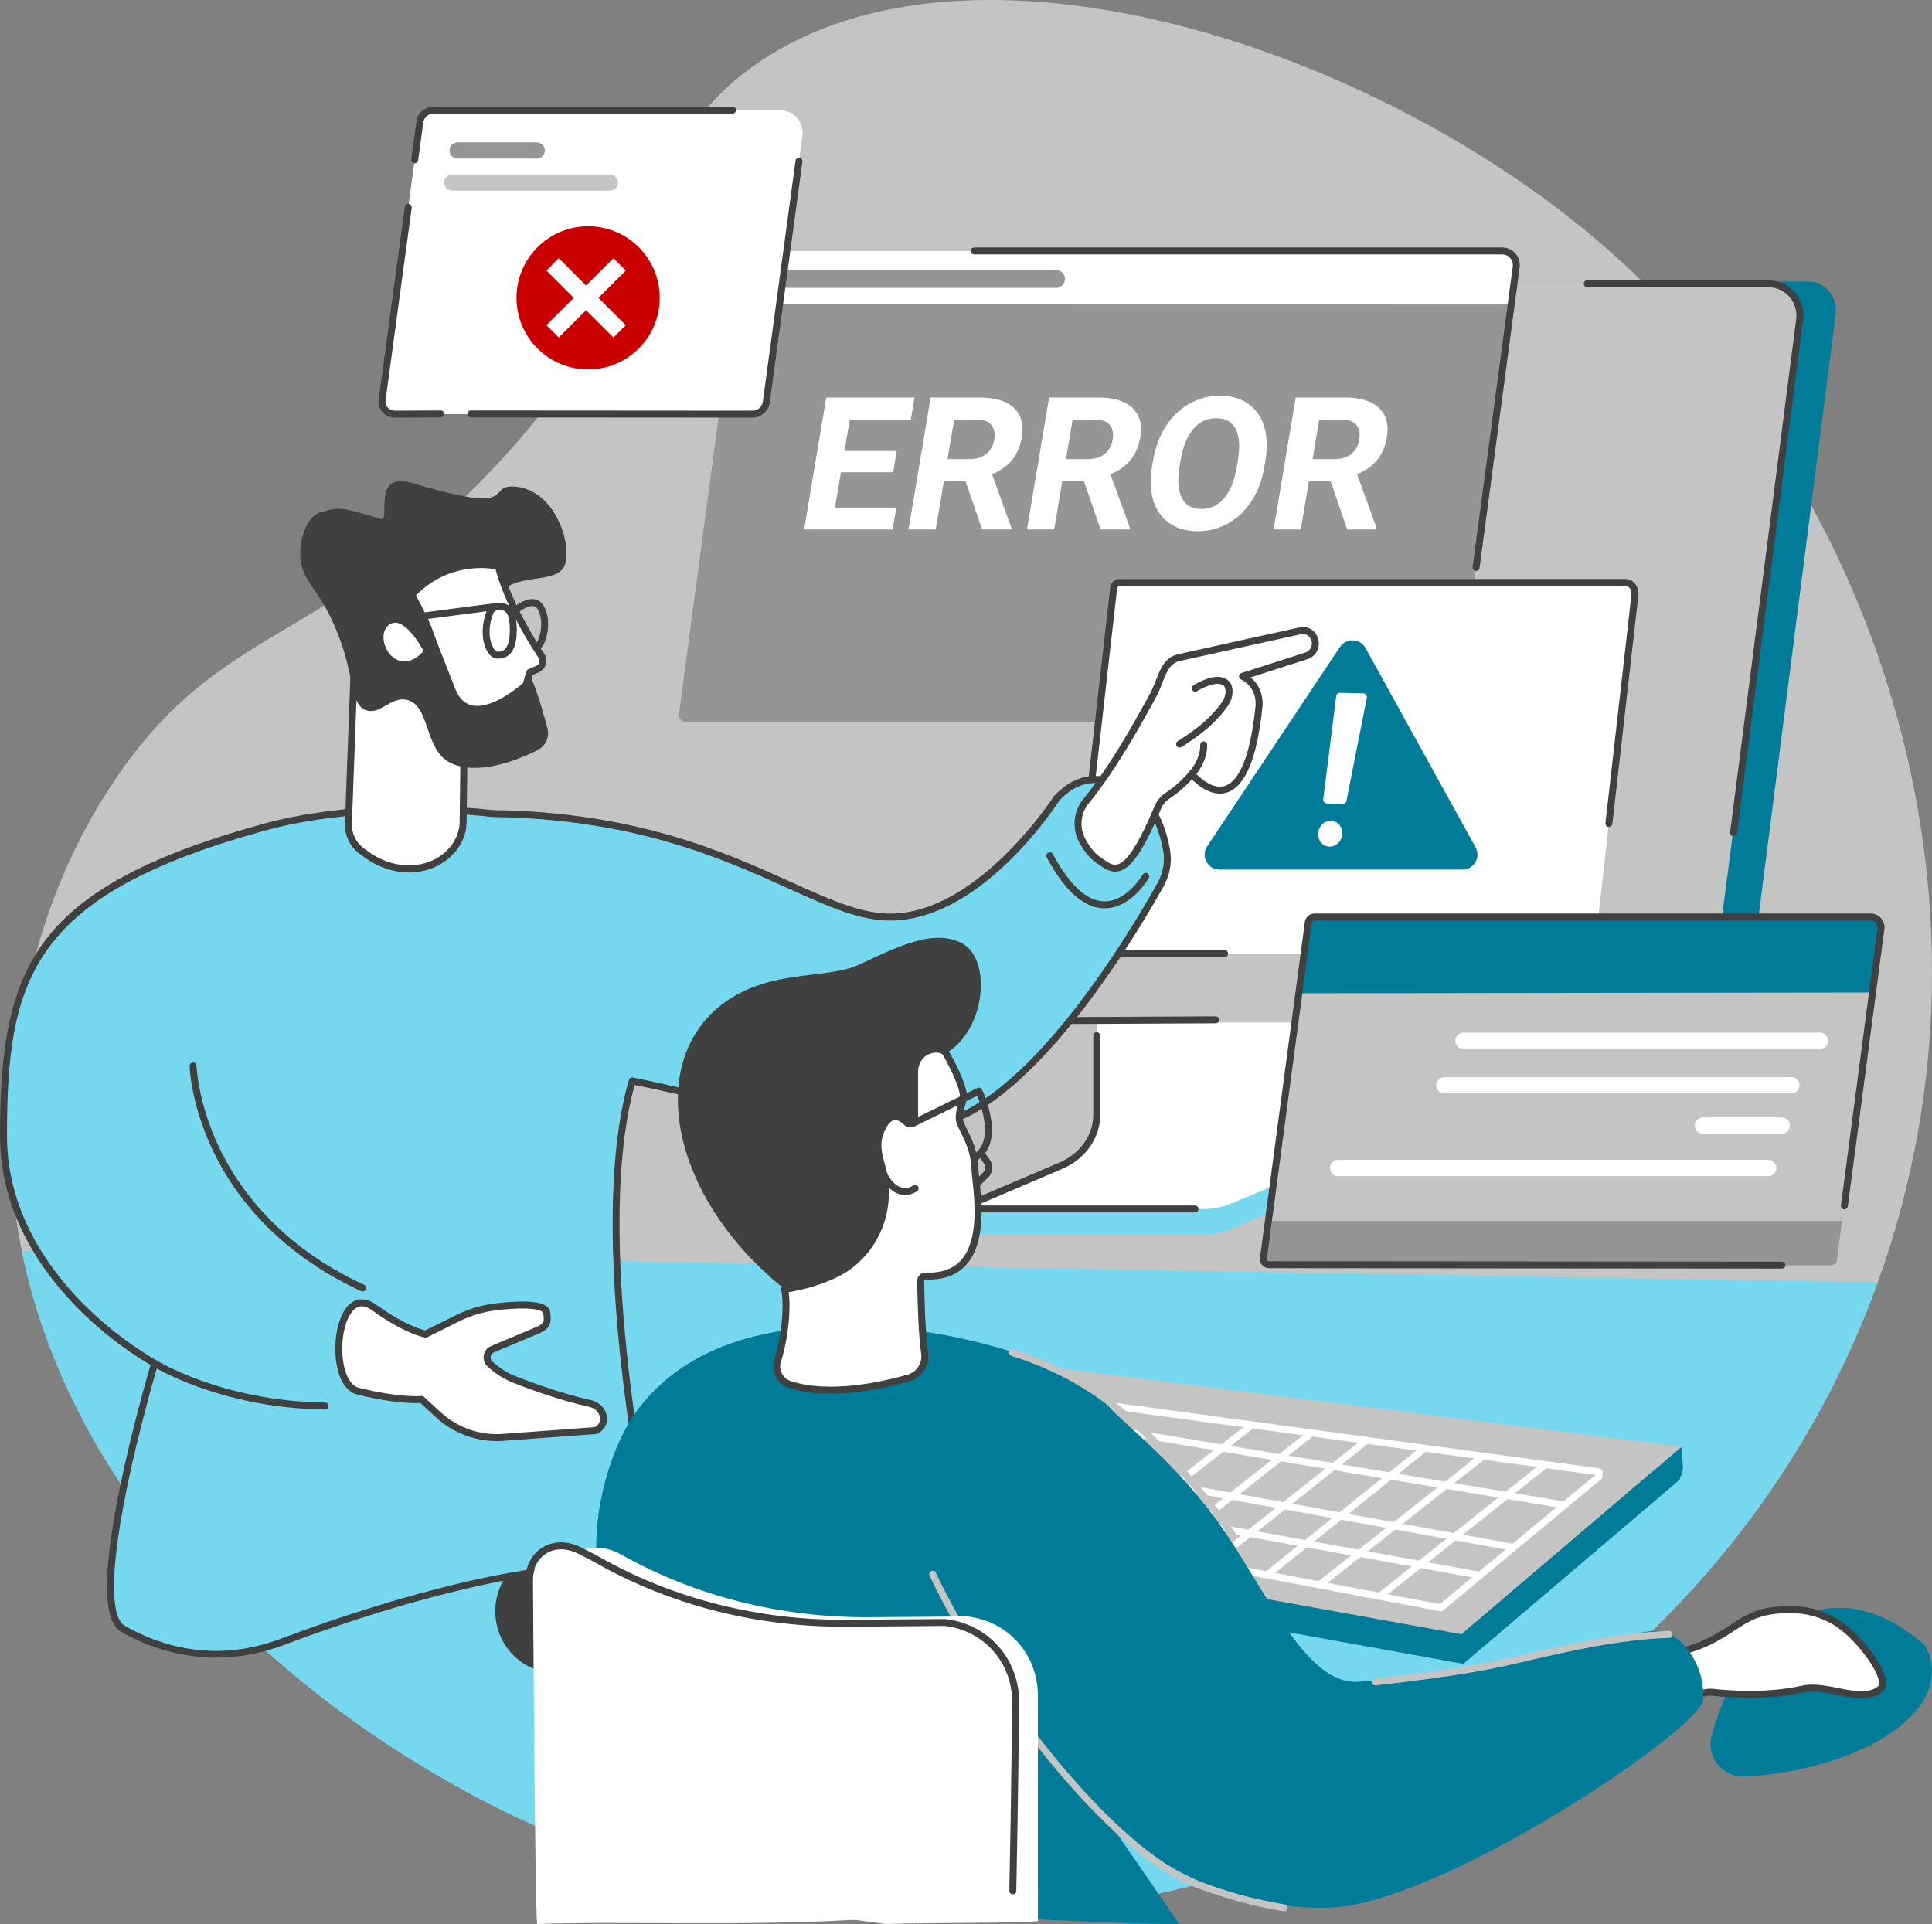 <svg width="250" height="249" viewBox="0 0 250 249" fill="none" xmlns="http://www.w3.org/2000/svg">
<rect x="0" y="0" width="250" height="249" fill="#808080" stroke="none"/>
<g clip-path="url(#clip0_1650_1230)">
<path d="M242.978 165.971C242.323 167.793 241.615 169.606 240.858 171.414C239.576 174.471 238.181 177.449 236.676 180.341C211.063 229.611 154.052 254.692 102.876 246.547C56.974 239.24 11.442 204.485 2.821 161.917C2.352 159.612 1.996 157.286 1.749 154.941C1.233 149.986 -0.637 123.307 15.356 100.222C28.575 81.14 41.276 83.351 61.859 62.649C87.826 36.536 80.393 20.166 98.16 8.077C125.502 -10.53 176.531 5.475 206.635 31.069C242.216 61.314 261.176 115.672 242.978 165.971Z" fill="#C4C4C4"/>
<path d="M242.978 165.971C242.323 167.793 241.615 169.606 240.858 171.414C239.576 174.471 238.181 177.449 236.676 180.341C211.063 229.611 154.052 254.692 102.876 246.547C56.974 239.24 11.442 204.485 2.821 161.917L242.978 165.971Z" fill="#76D8EF"/>
<path d="M178.889 117.419L145.578 117.627C145.362 117.627 145.291 117.827 145.291 118.021V146.345C145.291 149.057 126.365 156.103 126.182 155.745L126.158 158.742C126.158 159.3 126.649 159.795 127.273 159.795H155.625C156.921 159.795 158.201 159.506 159.375 159.014L174.73 152.553C177.493 151.389 179.237 148.891 179.237 146.166V117.812C179.237 117.621 179.102 117.419 178.886 117.419H178.889Z" fill="#76D8EF"/>
<path d="M141.919 115.978V144.31C141.919 147.103 140.121 149.648 137.296 150.853L126.937 155.273C126.261 155.561 126.491 156.467 127.241 156.467H155.702C156.981 156.467 158.246 156.214 159.403 155.727L170.88 150.898C173.726 149.701 175.542 147.145 175.542 144.338V115.98C175.542 115.864 175.438 115.77 175.307 115.77H142.155C142.024 115.77 141.919 115.864 141.919 115.98V115.978Z" fill="white"/>
<path d="M154.636 156.916H127.241C126.679 156.916 126.212 156.556 126.107 156.039C126.005 155.542 126.267 155.067 126.76 154.856L137.119 150.437C139.761 149.309 141.469 146.904 141.469 144.308V134.039C141.469 133.79 141.67 133.589 141.919 133.589C142.168 133.589 142.37 133.79 142.37 134.039V144.308C142.37 147.265 140.447 149.996 137.473 151.265L127.114 155.685C127.016 155.727 126.974 155.784 126.989 155.859C127.004 155.935 127.079 156.015 127.241 156.015H154.636C154.885 156.015 155.086 156.217 155.086 156.466C155.086 156.715 154.885 156.916 154.636 156.916Z" fill="#404040"/>
<path d="M79.871 132.031L216.834 132.329L219.213 132.335L223.634 132.344C224.891 132.344 225.923 131.363 226.084 130.115L237.535 40.667C237.814 38.492 236.227 36.435 234.035 36.435L92.131 36.565L79.871 132.033V132.031Z" fill="#007C99"/>
<path d="M228.712 36.415C231.182 36.415 233.191 38.901 232.874 41.356L221.34 130.119C221.18 131.367 220.119 132.302 218.863 132.302L217.782 132.343L77.971 132.302C76.464 132.302 75.302 130.975 75.494 129.479L87.26 38.909C87.421 37.661 88.38 36.415 89.637 36.415H228.712Z" fill="#C4C4C4"/>
<path d="M224.323 108.224C224.304 108.224 224.285 108.224 224.265 108.22C224.018 108.188 223.844 107.963 223.875 107.716L232.427 41.299C232.562 40.255 232.241 39.203 231.545 38.413C230.854 37.626 229.857 37.176 228.812 37.176H205.391C205.141 37.176 204.94 36.974 204.94 36.725C204.94 36.476 205.141 36.275 205.391 36.275H228.812C230.116 36.275 231.359 36.837 232.222 37.817C233.088 38.8 233.488 40.111 233.321 41.411L224.768 107.829C224.738 108.056 224.545 108.222 224.322 108.222L224.323 108.224Z" fill="#404040"/>
<path d="M101.813 132.71C101.565 132.71 101.364 132.51 101.363 132.262C101.363 132.013 101.561 131.811 101.81 131.809L157.304 131.536H157.307C157.555 131.536 157.756 131.736 157.757 131.984C157.757 132.233 157.559 132.435 157.31 132.437L101.816 132.71H101.813Z" fill="#404040"/>
<path d="M196.195 34.538C196.335 33.446 195.487 32.479 194.388 32.479H96.828C96.27 32.479 95.797 32.894 95.727 33.449L87.861 92.357C87.78 92.959 88.249 93.493 88.856 93.493H187.354C187.912 93.493 188.384 93.078 188.455 92.523L196.195 34.538Z" fill="#959595"/>
<path d="M194.388 32.479C195.487 32.479 196.335 33.446 196.195 34.538L195.455 39.406L94.784 39.39L95.725 33.449C95.797 32.894 96.268 32.479 96.826 32.479H194.387H194.388Z" fill="white"/>
<path d="M137.797 36.251C137.885 35.558 137.345 34.944 136.647 34.944H100.582C99.998 34.944 99.506 35.378 99.432 35.957C99.344 36.649 99.884 37.263 100.582 37.263H136.647C137.231 37.263 137.723 36.829 137.797 36.251Z" fill="#959595"/>
<path d="M191.004 73.889C190.983 73.889 190.964 73.889 190.944 73.885C190.697 73.852 190.525 73.625 190.557 73.379L195.749 34.478C195.8 34.087 195.679 33.691 195.417 33.393C195.157 33.098 194.783 32.928 194.389 32.928H126.068C125.818 32.928 125.617 32.727 125.617 32.477C125.617 32.228 125.818 32.027 126.068 32.027H194.389C195.042 32.027 195.662 32.309 196.094 32.799C196.527 33.29 196.727 33.944 196.643 34.595L191.45 73.497C191.42 73.723 191.227 73.888 191.005 73.888L191.004 73.889Z" fill="#404040"/>
<path d="M115.569 61.121H108.813L108.048 65.692H115.977L115.505 68.517H104.058L106.914 51.45H118.338L117.861 54.298H109.957L109.276 58.367H116.031L115.57 61.121H115.569Z" fill="white"/>
<path d="M124.935 62.27H122.132L121.086 68.517H117.568L120.425 51.45H126.77C128.787 51.45 130.267 51.9 131.212 52.799C132.157 53.697 132.492 54.968 132.217 56.609C132.022 57.773 131.607 58.744 130.972 59.522C130.338 60.3 129.469 60.919 128.368 61.38L130.895 68.355L130.868 68.52H127.091L124.935 62.273V62.27ZM122.608 59.422H125.447C126.33 59.422 127.052 59.198 127.611 58.749C128.171 58.3 128.517 57.681 128.65 56.892C128.785 56.086 128.662 55.453 128.281 54.992C127.901 54.531 127.238 54.301 126.292 54.301H123.466L122.608 59.424V59.422Z" fill="white"/>
<path d="M140.262 62.27H137.459L136.414 68.517H132.896L135.752 51.45H142.098C144.115 51.45 145.595 51.9 146.54 52.799C147.484 53.697 147.819 54.968 147.544 56.609C147.35 57.773 146.934 58.744 146.3 59.522C145.666 60.3 144.797 60.919 143.696 61.38L146.222 68.355L146.195 68.52H142.419L140.262 62.273V62.27ZM137.936 59.422H140.774C141.658 59.422 142.379 59.198 142.939 58.749C143.498 58.3 143.844 57.681 143.978 56.892C144.112 56.086 143.99 55.453 143.609 54.992C143.229 54.531 142.566 54.301 141.62 54.301H138.793L137.936 59.424V59.422Z" fill="white"/>
<path d="M163.614 60.371C163.332 62.051 162.789 63.524 161.983 64.79C161.177 66.056 160.163 67.033 158.942 67.721C157.721 68.41 156.395 68.753 154.964 68.753C153.533 68.753 152.343 68.412 151.347 67.733C150.35 67.053 149.653 66.083 149.254 64.82C148.855 63.559 148.79 62.106 149.057 60.465L149.198 59.621C149.48 57.941 150.03 56.462 150.85 55.184C151.669 53.906 152.69 52.925 153.91 52.242C155.131 51.559 156.453 51.216 157.876 51.216C159.299 51.216 160.506 51.558 161.499 52.242C162.491 52.927 163.183 53.906 163.575 55.184C163.967 56.462 164.022 57.937 163.743 59.609L163.615 60.371H163.614ZM160.178 59.597C160.477 57.807 160.385 56.448 159.899 55.517C159.413 54.587 158.576 54.123 157.389 54.123C156.201 54.123 155.22 54.581 154.425 55.5C153.63 56.418 153.08 57.764 152.776 59.538L152.637 60.371C152.346 62.114 152.44 63.465 152.92 64.426C153.401 65.388 154.242 65.868 155.447 65.868C156.652 65.868 157.612 65.405 158.4 64.479C159.188 63.552 159.734 62.202 160.039 60.429L160.178 59.597Z" fill="white"/>
<path d="M172.174 62.27H169.371L168.326 68.517H164.808L167.664 51.45H174.01C176.027 51.45 177.507 51.9 178.452 52.799C179.397 53.697 179.731 54.968 179.456 56.609C179.262 57.773 178.847 58.744 178.212 59.522C177.578 60.3 176.709 60.919 175.608 61.38L178.135 68.355L178.107 68.52H174.331L172.174 62.273V62.27ZM169.848 59.422H172.686C173.57 59.422 174.291 59.198 174.851 58.749C175.41 58.3 175.756 57.681 175.89 56.892C176.024 56.086 175.902 55.453 175.521 54.992C175.141 54.531 174.478 54.301 173.532 54.301H170.706L169.848 59.424V59.422Z" fill="white"/>
<path d="M211.558 77.004C211.652 76.144 211.083 75.383 210.345 75.383H144.845C144.471 75.383 144.153 75.71 144.106 76.148L138.825 122.516C138.771 122.99 139.085 123.41 139.493 123.41H205.624C205.998 123.41 206.315 123.084 206.363 122.645L211.559 77.004H211.558Z" fill="white"/>
<path d="M158.472 123.86H139.493C139.188 123.86 138.904 123.73 138.691 123.492C138.448 123.22 138.333 122.845 138.377 122.464L143.658 76.096C143.731 75.433 144.24 74.933 144.845 74.933H210.345C210.788 74.933 211.206 75.126 211.521 75.477C211.893 75.892 212.07 76.466 212.004 77.052L208.638 106.63C208.609 106.877 208.386 107.054 208.139 107.026C207.891 106.998 207.715 106.775 207.743 106.528L211.11 76.952C211.145 76.625 211.049 76.297 210.85 76.077C210.75 75.965 210.582 75.833 210.343 75.833H144.844C144.702 75.833 144.574 75.993 144.551 76.197L139.27 122.568C139.256 122.692 139.29 122.813 139.361 122.893C139.389 122.924 139.433 122.961 139.491 122.961H158.47C158.719 122.961 158.92 123.162 158.92 123.411C158.92 123.66 158.719 123.862 158.47 123.862L158.472 123.86Z" fill="#404040"/>
<path d="M156.207 109.53L173.388 83.733C174.194 82.524 175.996 82.597 176.7 83.871L190.944 109.667C191.657 110.959 190.722 112.542 189.246 112.542H157.82C156.272 112.542 155.348 110.819 156.206 109.53H156.207Z" fill="#007C99"/>
<path d="M173.664 104.027L171.652 103.985C171.385 103.943 171.199 103.694 171.231 103.423L172.903 90.108C172.937 89.822 173.2 89.622 173.482 89.667L176.448 89.728C176.73 89.773 176.919 90.045 176.863 90.328L174.237 103.625C174.184 103.893 173.931 104.071 173.664 104.027Z" fill="white"/>
<path d="M173.628 108.275C173.855 107.373 173.365 106.473 172.534 106.264C171.703 106.055 170.845 106.616 170.618 107.517C170.391 108.419 170.88 109.319 171.712 109.528C172.543 109.737 173.401 109.176 173.628 108.275Z" fill="white"/>
<path d="M54.322 15.822C54.437 14.925 55.2 14.253 56.102 14.253H100.915C102.69 14.253 104.061 15.815 103.834 17.58L99.161 52.029C99.046 52.925 98.283 53.597 97.381 53.597H51.052C50.07 53.597 49.313 52.733 49.444 51.762L54.322 15.822Z" fill="white"/>
<path d="M53.663 21.135C53.642 21.135 53.622 21.135 53.602 21.131C53.355 21.097 53.182 20.871 53.216 20.625L53.877 15.762C54.019 14.647 54.978 13.804 56.102 13.804H94.786C95.035 13.804 95.236 14.005 95.236 14.254C95.236 14.503 95.035 14.705 94.786 14.705H56.102C55.428 14.705 54.855 15.211 54.77 15.88L54.109 20.746C54.078 20.972 53.886 21.135 53.664 21.135H53.663Z" fill="#404040"/>
<path d="M51.054 54.049C50.455 54.049 49.886 53.791 49.493 53.342C49.099 52.893 48.918 52.295 48.999 51.703L52.382 26.778C52.416 26.531 52.644 26.357 52.888 26.393C53.135 26.427 53.307 26.652 53.273 26.899L49.89 51.823C49.845 52.157 49.947 52.495 50.171 52.748C50.393 53.003 50.715 53.149 51.053 53.149L57.028 53.124H57.029C57.277 53.124 57.479 53.324 57.48 53.573C57.48 53.822 57.28 54.023 57.032 54.025L51.056 54.049H51.054Z" fill="#404040"/>
<path d="M97.38 54.049L60.934 54.025C60.685 54.025 60.483 53.824 60.483 53.575C60.483 53.325 60.685 53.124 60.934 53.124L97.38 53.149C98.054 53.149 98.627 52.642 98.713 51.973L102.94 20.811C102.974 20.565 103.203 20.391 103.447 20.426C103.693 20.46 103.866 20.686 103.832 20.932L99.606 52.091C99.463 53.207 98.505 54.049 97.38 54.049Z" fill="#404040"/>
<path d="M78.916 24.682H58.524C57.944 24.682 57.473 24.212 57.473 23.632C57.473 23.052 57.944 22.581 58.524 22.581H78.916C79.496 22.581 79.967 23.052 79.967 23.632C79.967 24.212 79.496 24.682 78.916 24.682Z" fill="#C4C4C4"/>
<path d="M69.453 20.527H59.218C58.639 20.527 58.167 20.056 58.167 19.477C58.167 18.897 58.639 18.426 59.218 18.426H69.453C70.033 18.426 70.504 18.897 70.504 19.477C70.504 20.056 70.033 20.527 69.453 20.527Z" fill="#959595"/>
<path d="M243.39 120.192C243.494 119.387 242.868 118.674 242.058 118.674H170.101C169.688 118.674 169.341 118.98 169.288 119.389L163.486 162.836C163.426 163.28 163.772 163.675 164.22 163.675H236.868C237.281 163.675 237.628 163.368 237.681 162.959L243.389 120.192H243.39Z" fill="#C4C4C4"/>
<path d="M242.058 118.674C242.868 118.674 243.494 120.047 243.391 121.596L242.293 128.449L167.992 128.551L169.288 120.051C169.341 119.263 169.688 118.672 170.101 118.672H242.058V118.674Z" fill="#007C99"/>
<path d="M164.152 158.001L163.489 163.038C163.429 163.481 163.775 163.752 164.222 163.752H236.871C237.283 163.752 237.63 163.57 237.684 163.16L238.363 158.001H164.152Z" fill="#959595"/>
<path d="M235.501 135.747H189.359C188.779 135.747 188.308 135.276 188.308 134.697C188.308 134.117 188.779 133.646 189.359 133.646H235.501C236.081 133.646 236.552 134.117 236.552 134.697C236.552 135.276 236.081 135.747 235.501 135.747Z" fill="white"/>
<path d="M231.803 141.503H186.894C186.314 141.503 185.843 141.032 185.843 140.452C185.843 139.873 186.314 139.402 186.894 139.402H231.803C232.382 139.402 232.854 139.873 232.854 140.452C232.854 141.032 232.382 141.503 231.803 141.503Z" fill="white"/>
<path d="M230.569 146.724H220.355C219.775 146.724 219.304 146.253 219.304 145.673C219.304 145.093 219.775 144.623 220.355 144.623H230.569C231.149 144.623 231.62 145.093 231.62 145.673C231.62 146.253 231.149 146.724 230.569 146.724Z" fill="white"/>
<path d="M228.809 152.211H173.157C172.577 152.211 172.106 151.74 172.106 151.161C172.106 150.581 172.577 150.11 173.157 150.11H228.809C229.389 150.11 229.86 150.581 229.86 151.161C229.86 151.74 229.389 152.211 228.809 152.211Z" fill="white"/>
<path d="M230.577 164.179L164.223 164.126C163.88 164.126 163.553 163.978 163.327 163.719C163.101 163.461 162.997 163.118 163.042 162.778L168.844 119.331C168.926 118.701 169.467 118.225 170.104 118.225H242.061C242.575 118.225 243.065 118.446 243.406 118.833C243.747 119.221 243.905 119.738 243.838 120.251L239.109 156.12C239.076 156.367 238.85 156.541 238.604 156.508C238.358 156.475 238.183 156.249 238.216 156.003L242.945 120.136C242.978 119.882 242.899 119.623 242.729 119.43C242.557 119.234 242.319 119.127 242.059 119.127H170.102C169.917 119.127 169.761 119.266 169.736 119.451L163.934 162.9C163.919 163.013 163.971 163.092 164.003 163.13C164.036 163.167 164.107 163.23 164.221 163.23L230.576 163.283C230.825 163.283 231.027 163.484 231.027 163.733C231.027 163.982 230.825 164.183 230.576 164.183L230.577 164.179Z" fill="#404040"/>
<path d="M82.656 45.101C86.275 41.484 86.275 35.618 82.656 32.001C79.036 28.383 73.168 28.383 69.548 32.001C65.929 35.618 65.929 41.484 69.548 45.101C73.168 48.719 79.036 48.719 82.656 45.101Z" fill="#CA0000"/>
<path d="M72.302 33.417L70.704 35.014L79.377 43.683L80.975 42.086L72.302 33.417Z" fill="white"/>
<path d="M70.702 42.086L72.3 43.683L80.974 35.014L79.376 33.417L70.702 42.086Z" fill="white"/>
<path d="M71.758 216.445C66.061 216.445 62.354 210.242 64.902 204.968C65.486 203.758 66.081 202.54 66.668 201.358C71.046 192.525 83.578 194.454 85.139 204.248C85.166 204.42 85.516 204.594 85.539 204.768C86.348 210.966 81.578 216.444 75.533 216.444H71.759L71.758 216.445Z" fill="#404040"/>
<path d="M150.933 109.881C150.464 107.456 149.355 104.002 146.757 102.524C144.589 101.291 140.536 99.193 136.715 103.339C136.715 103.339 127.126 118.32 115.581 118.685C105.099 119.015 93.66 105.67 63.737 105.29C52.97 104.075 41.858 104.946 34.32 107.017C4.682 115.16 0.451 125.214 0.451 146.992C0.451 165.978 20.014 176.436 20.014 176.436C20.014 176.436 10.621 207.764 15.924 210.797C21.227 213.83 28.489 215.544 36.579 212.472C52.757 206.327 78.003 199.37 85.542 204.765C85.542 204.765 75.449 162.083 81.804 139.901C90.82 141.642 110.606 147.135 120.48 145.665C132.925 143.812 146.371 121.304 150.199 114.453C150.97 113.072 151.236 111.447 150.934 109.882L150.933 109.881Z" fill="#76D8EF"/>
<path d="M27.984 214.524C23.764 214.524 19.575 213.404 15.699 211.187C13.279 209.804 13.226 203.653 15.537 192.389C17.009 185.219 19.008 178.259 19.479 176.653C18.302 175.975 14.078 173.401 9.909 169.149C5.39 164.537 0 156.952 0 146.992C0 136.422 1.006 128.062 5.912 121.619C10.751 115.267 19.476 110.629 34.202 106.583C42.28 104.364 53.607 103.696 63.765 104.84C82.306 105.079 93.871 110.311 102.315 114.13C107.535 116.491 111.656 118.35 115.567 118.233C126.74 117.88 136.241 103.242 136.336 103.094C136.35 103.072 136.366 103.051 136.384 103.032C140.573 98.487 145.063 101.041 146.979 102.131C149.686 103.67 150.863 107.148 151.374 109.794C151.695 111.457 151.417 113.189 150.59 114.669C146.736 121.569 133.178 144.227 120.544 146.107C112.749 147.269 98.999 144.17 88.959 141.908C86.321 141.314 84.017 140.795 82.122 140.42C76.102 162.349 85.877 204.236 85.978 204.659C86.021 204.841 85.946 205.032 85.79 205.136C85.633 205.24 85.429 205.237 85.276 205.128C77.585 199.624 51.145 207.417 36.737 212.89C33.867 213.979 30.917 214.521 27.983 214.521L27.984 214.524ZM53.687 105.19C46.698 105.19 39.834 105.971 34.44 107.451C4.209 115.758 0.901 126.378 0.901 146.992C0.901 156.637 6.14 164.012 10.536 168.499C15.322 173.387 20.178 176.013 20.226 176.039C20.415 176.14 20.506 176.36 20.445 176.565C20.422 176.644 18.082 184.476 16.421 192.575C13.547 206.582 15.016 209.759 16.149 210.406C20.628 212.968 27.779 215.333 36.419 212.051C50.473 206.713 75.89 199.233 84.869 203.833C83.39 197.152 75.608 159.892 81.371 139.776C81.435 139.552 81.659 139.414 81.889 139.458C83.87 139.84 86.322 140.392 89.16 141.032C99.131 143.278 112.788 146.353 120.415 145.219C132.643 143.398 146.003 121.041 149.807 114.232C150.531 112.937 150.775 111.421 150.493 109.967C150.018 107.507 148.945 104.285 146.537 102.916C143.683 101.294 140.33 100.11 137.075 103.615C136.436 104.606 127.084 118.772 115.598 119.134C111.479 119.27 107.272 117.361 101.948 114.951C93.573 111.161 82.102 105.972 63.735 105.739C63.721 105.739 63.706 105.739 63.691 105.737C60.429 105.369 57.044 105.188 53.691 105.188L53.687 105.19Z" fill="#404040"/>
<path d="M142.94 117.551C142.917 117.551 142.895 117.551 142.872 117.551C140.275 117.513 137.775 115.296 135.446 110.961C135.329 110.742 135.41 110.469 135.63 110.352C135.849 110.235 136.122 110.316 136.239 110.536C138.403 114.56 140.638 116.618 142.886 116.652C145.811 116.702 147.844 113.223 147.864 113.189C147.988 112.972 148.263 112.899 148.48 113.023C148.695 113.147 148.77 113.421 148.646 113.638C148.553 113.798 146.352 117.552 142.941 117.552L142.94 117.551Z" fill="#404040"/>
<path d="M46.933 167.143C46.869 167.143 46.805 167.129 46.744 167.101C35.522 161.913 30.082 154.279 27.494 148.79C24.684 142.831 24.54 138.162 24.535 137.966C24.528 137.717 24.725 137.512 24.973 137.505C25.222 137.505 25.428 137.696 25.435 137.943C25.435 137.99 25.586 142.65 28.328 148.445C30.854 153.787 36.165 161.216 47.121 166.282C47.347 166.386 47.445 166.653 47.34 166.879C47.264 167.044 47.101 167.14 46.932 167.14L46.933 167.143Z" fill="#404040"/>
<path d="M42.073 182.418H42.068C28.374 182.254 19.624 176.741 19.537 176.685C19.327 176.55 19.267 176.273 19.401 176.063C19.534 175.854 19.813 175.794 20.023 175.927C20.108 175.982 28.657 181.358 42.079 181.517C42.328 181.52 42.527 181.724 42.524 181.973C42.521 182.219 42.32 182.418 42.073 182.418Z" fill="#404040"/>
<path d="M54.557 181.109C54.557 181.109 51.795 181.405 46.328 180.037C42.196 179.003 43.416 165.597 48.44 169.229C52.636 172.26 55.091 172.655 55.091 172.655L59.137 170.64C60.725 169.849 62.428 169.33 64.181 169.124C71.155 168.302 70.736 169.913 70.736 169.913C71.035 171.541 70.452 171.787 69.171 172.324L63.716 174.616C62.959 174.934 62.786 175.964 63.396 176.528C64.344 177.402 65.437 178.092 66.624 178.56C68.775 179.408 72.523 180.773 76.387 181.646C78.203 182.057 78.78 184.306 77.104 185.139L65.06 186.026C62.008 186.251 58.998 185.192 56.709 183.09L54.556 181.11L54.557 181.109Z" fill="white"/>
<path d="M64.269 186.505C61.391 186.505 58.565 185.404 56.406 183.421L54.395 181.573C53.646 181.615 50.924 181.652 46.217 180.475C44.85 180.133 43.866 178.628 43.519 176.346C43.078 173.459 43.757 169.637 45.625 168.498C46.261 168.109 47.311 167.859 48.705 168.866C52.203 171.394 54.475 172.051 55.031 172.183L58.937 170.239C60.593 169.414 62.34 168.889 64.128 168.678C67.929 168.23 70.222 168.423 70.945 169.252C71.14 169.474 71.2 169.713 71.19 169.898C71.523 171.825 70.608 172.209 69.346 172.739L63.891 175.031C63.677 175.121 63.531 175.308 63.489 175.548C63.447 175.791 63.526 176.034 63.703 176.197C64.615 177.039 65.654 177.694 66.789 178.141C68.728 178.906 72.565 180.321 76.486 181.207C77.586 181.456 78.408 182.321 78.534 183.363C78.645 184.29 78.186 185.104 77.306 185.542C77.254 185.568 77.197 185.584 77.138 185.588L65.094 186.475C64.819 186.496 64.544 186.505 64.269 186.505ZM54.556 180.66C54.669 180.66 54.778 180.702 54.861 180.778L57.014 182.758C59.197 184.764 62.118 185.794 65.026 185.577L76.976 184.697C77.46 184.427 77.699 183.984 77.638 183.471C77.571 182.918 77.127 182.275 76.286 182.086C72.507 181.231 68.856 179.925 66.458 178.979C65.218 178.491 64.085 177.777 63.092 176.859C62.689 176.487 62.505 175.938 62.602 175.393C62.697 174.854 63.048 174.409 63.541 174.202L68.996 171.911C70.262 171.379 70.526 171.269 70.292 169.996C70.285 169.957 70.282 169.915 70.287 169.875C70.225 169.779 69.521 168.951 64.232 169.573C62.547 169.772 60.9 170.267 59.337 171.045L55.291 173.061C55.206 173.103 55.113 173.118 55.019 173.103C54.914 173.086 52.41 172.656 48.175 169.598C47.368 169.014 46.686 168.905 46.092 169.268C44.755 170.085 43.967 173.33 44.408 176.213C44.699 178.119 45.437 179.355 46.435 179.604C51.738 180.931 54.481 180.668 54.508 180.665C54.525 180.664 54.539 180.662 54.554 180.662L54.556 180.66ZM70.3 169.799C70.3 169.799 70.3 169.799 70.3 169.8C70.3 169.8 70.3 169.8 70.3 169.799Z" fill="#404040"/>
<path d="M170.12 82.724C169.856 81.927 169.065 81.458 168.273 81.633C166.062 82.12 154.675 84.626 152.551 85.108C150.428 85.589 150.343 87.953 149.133 90.118C148.081 91.999 144.461 98.895 140.516 103.7C139.327 105.147 139.161 107.224 140.085 108.867C140.616 109.812 141.292 110.738 142.091 111.284C144.149 112.69 145.696 114.364 149.829 104.482C150.081 103.878 150.505 103.361 151.051 103.002C151.82 102.495 153.031 101.576 154.214 100.174C154.214 100.174 161.138 108.624 162.907 91.466C163.065 89.941 162.385 88.455 161.101 87.705C160.999 87.645 160.891 87.585 160.778 87.526L169.073 84.867C169.94 84.589 170.414 83.616 170.119 82.722L170.12 82.724Z" fill="white"/>
<path d="M144.311 112.808C143.494 112.808 142.793 112.319 142.11 111.843C142.02 111.781 141.93 111.718 141.84 111.657C141.086 111.142 140.364 110.278 139.696 109.089C138.679 107.281 138.87 105 140.17 103.415C143.656 99.169 146.914 93.228 148.305 90.692C148.48 90.373 148.627 90.107 148.742 89.9C149.094 89.273 149.347 88.624 149.592 87.995C150.181 86.486 150.739 85.06 152.453 84.671C154.805 84.138 168.045 81.224 168.177 81.194C169.192 80.97 170.213 81.567 170.549 82.584C170.731 83.133 170.685 83.744 170.424 84.259C170.168 84.761 169.739 85.131 169.213 85.298L161.829 87.664C162.924 88.554 163.513 90.005 163.358 91.514C162.675 98.139 161.116 101.861 158.724 102.58C156.789 103.158 154.972 101.612 154.223 100.852C153.13 102.066 152.046 102.887 151.3 103.379C150.831 103.687 150.466 104.13 150.245 104.656C148.073 109.853 146.473 112.265 144.898 112.722C144.695 112.782 144.499 112.808 144.308 112.808H144.311ZM168.603 82.048C168.526 82.048 168.448 82.056 168.371 82.073C168.237 82.103 154.999 85.015 152.652 85.549C151.404 85.832 150.974 86.931 150.43 88.323C150.174 88.979 149.909 89.658 149.528 90.339C149.413 90.545 149.268 90.809 149.095 91.124C147.691 93.684 144.405 99.675 140.865 103.987C139.798 105.286 139.643 107.16 140.48 108.648C141.081 109.716 141.708 110.478 142.348 110.914C142.442 110.978 142.533 111.042 142.626 111.106C143.468 111.692 144.017 112.043 144.649 111.858C145.883 111.499 147.442 109.029 149.416 104.309C149.706 103.617 150.187 103.034 150.806 102.626C151.578 102.117 152.738 101.229 153.872 99.886C153.958 99.784 154.083 99.727 154.216 99.727H154.219C154.353 99.727 154.479 99.788 154.564 99.891C154.584 99.916 156.567 102.29 158.467 101.719C159.847 101.302 161.662 99.178 162.461 91.424C162.602 90.05 161.98 88.743 160.875 88.098C160.777 88.041 160.676 87.984 160.569 87.928C160.408 87.844 160.314 87.671 160.33 87.49C160.347 87.309 160.469 87.156 160.642 87.101L168.937 84.442C169.231 84.348 169.473 84.139 169.619 83.852C169.774 83.546 169.8 83.196 169.692 82.868C169.528 82.371 169.083 82.05 168.602 82.05L168.603 82.048Z" fill="#404040"/>
<path d="M152.631 96.752C152.475 96.752 152.324 96.672 152.241 96.529C152.116 96.314 152.188 96.039 152.403 95.914C152.935 95.604 153.997 94.849 154.309 94.625C156.456 93.088 157.643 91.573 158.16 90.807C158.452 90.376 158.599 89.898 158.587 89.428C158.569 88.768 158.283 88.668 157.952 88.553C157.116 88.262 155.429 89.121 154.904 89.447C154.692 89.577 154.415 89.512 154.285 89.3C154.154 89.089 154.219 88.811 154.43 88.681C154.675 88.53 156.859 87.217 158.249 87.704C158.61 87.829 159.454 88.123 159.488 89.406C159.505 90.066 159.304 90.726 158.908 91.314C158.356 92.13 157.096 93.74 154.839 95.356C154.423 95.654 153.408 96.374 152.858 96.694C152.787 96.736 152.708 96.755 152.632 96.755L152.631 96.752Z" fill="#404040"/>
<path d="M154.122 100.723C154.012 100.723 153.9 100.682 153.813 100.6C153.632 100.43 153.624 100.144 153.794 99.963C155.401 98.256 155.307 96.45 155.307 96.432C155.29 96.185 155.48 95.97 155.727 95.955C155.971 95.934 156.189 96.128 156.205 96.375C156.211 96.465 156.322 98.59 154.45 100.58C154.362 100.674 154.242 100.721 154.122 100.721V100.723Z" fill="#404040"/>
<path d="M45.089 106.507L45.84 86.213L60.084 93.689L59.928 106.516C59.823 109.375 57.474 110.971 57.474 110.971C54.564 113.183 50.485 112.782 47.519 110.651L46.831 110.157C45.682 109.331 45.023 107.953 45.089 106.508V106.507Z" fill="white"/>
<path d="M52.929 112.914C51.009 112.914 49.014 112.279 47.255 111.016L46.567 110.522C45.287 109.602 44.566 108.095 44.638 106.488L45.389 86.196C45.395 86.041 45.479 85.901 45.614 85.823C45.748 85.746 45.912 85.743 46.05 85.814L60.294 93.291C60.444 93.37 60.538 93.526 60.535 93.695L60.378 106.522C60.267 109.585 57.831 111.273 57.728 111.343C56.347 112.392 54.67 112.914 52.93 112.914H52.929ZM46.262 86.945L45.538 106.524C45.538 106.524 45.538 106.527 45.538 106.529C45.479 107.831 46.061 109.051 47.093 109.793L47.78 110.287C50.761 112.428 54.636 112.563 57.201 110.615C57.242 110.586 59.382 109.089 59.477 106.503L59.629 93.963L46.264 86.947L46.262 86.945Z" fill="#404040"/>
<path d="M66.547 62.971C62.744 62.745 67.524 66.769 53.464 62.545C47.864 60.864 50.696 67.584 49.244 67.151C43.876 65.555 44.059 65.603 41.439 66.31C39.703 66.778 38.575 70.067 38.9 72.524C39.33 75.768 41.934 76.606 44.239 83.46C45.858 88.274 45.46 91.198 47.336 91.9C49.233 92.61 50.635 89.994 52.763 90.607C55.518 91.403 54.974 96.307 57.656 98.341C59.346 99.624 63.281 100.22 69.587 97.067C70.609 96.555 71.135 95.362 70.832 94.231C70.446 92.782 69.946 90.953 69.328 89.247C66.381 81.115 63.567 79.277 64.586 77.171C66.149 73.945 72.086 75.795 73.07 73.145C74.091 70.392 71.752 63.279 66.547 62.968V62.971Z" fill="#404040"/>
<path d="M53.277 76.97L54.365 79.058C54.877 80.042 55.324 81.06 55.699 82.108C56.404 84.071 57.744 87.394 58.475 89.271C60.828 95.307 68.046 88.677 68.046 88.677L68.548 87.015L69.519 86.609C69.706 86.53 69.879 86.411 70.004 86.247C70.316 85.834 70.318 85.287 70.052 84.885C68.602 82.682 65.577 77.736 64.491 73.296C64.491 73.296 58.295 71.65 53.277 76.971V76.97Z" fill="white"/>
<path d="M61.737 92.257C61.433 92.257 61.135 92.225 60.843 92.157C59.585 91.865 58.647 90.949 58.056 89.433C57.854 88.918 57.608 88.292 57.341 87.615C56.65 85.866 55.791 83.689 55.276 82.258C54.908 81.235 54.467 80.228 53.966 79.265L52.879 77.176C52.79 77.006 52.819 76.799 52.951 76.659C58.093 71.206 64.344 72.788 64.607 72.858C64.766 72.9 64.89 73.025 64.928 73.186C66.016 77.628 69.137 82.672 70.428 84.634C70.805 85.208 70.779 85.964 70.364 86.515C70.201 86.731 69.969 86.905 69.693 87.021L68.918 87.346L68.477 88.805C68.454 88.882 68.41 88.952 68.351 89.006C68.193 89.152 64.774 92.255 61.736 92.255L61.737 92.257ZM53.827 77.049L54.765 78.85C55.285 79.849 55.743 80.894 56.124 81.955C56.633 83.371 57.491 85.542 58.18 87.286C58.448 87.964 58.696 88.591 58.897 89.108C59.379 90.346 60.083 91.058 61.047 91.282C63.569 91.869 67.053 88.95 67.654 88.425L68.119 86.886C68.159 86.757 68.253 86.653 68.376 86.602L69.347 86.195C69.476 86.14 69.581 86.064 69.648 85.976C69.836 85.728 69.848 85.389 69.679 85.132C68.077 82.698 65.256 78.016 64.126 73.678C62.962 73.46 57.992 72.843 53.83 77.051L53.827 77.049Z" fill="#404040"/>
<path d="M54.814 84.259C54.814 84.259 52.205 79.234 50.244 80.945C48.284 82.657 51.291 88.113 54.814 84.259Z" fill="white"/>
<path d="M64.466 85.241C64.383 85.241 64.298 85.237 64.212 85.229C63.818 85.192 63.426 84.893 63.109 84.385C62.465 83.358 62.092 81.426 62.974 79.083C63.123 78.691 63.459 78.36 63.897 78.175C64.421 77.956 65.02 77.974 65.585 78.223C66.356 78.563 66.769 79.428 66.85 80.869C66.955 82.74 66.658 83.985 65.944 84.675C65.557 85.048 65.05 85.24 64.468 85.24L64.466 85.241ZM64.668 78.923C64.521 78.923 64.378 78.951 64.246 79.006C64.04 79.092 63.876 79.243 63.817 79.4C63.06 81.409 63.34 83.031 63.855 83.88C64.072 84.238 64.257 84.328 64.295 84.333C64.729 84.374 65.064 84.273 65.319 84.029C65.668 83.691 66.062 82.877 65.952 80.921C65.892 79.866 65.647 79.236 65.222 79.049C65.037 78.967 64.849 78.926 64.668 78.926V78.923Z" fill="#404040"/>
<path d="M52.458 80.477C52.234 80.477 52.041 80.313 52.011 80.085C51.979 79.839 52.153 79.613 52.399 79.581L64.287 78.029C64.533 77.998 64.759 78.171 64.792 78.417C64.825 78.664 64.65 78.889 64.404 78.922L52.516 80.473C52.496 80.476 52.477 80.477 52.458 80.477Z" fill="#404040"/>
<path d="M69.674 83.969C69.506 83.969 69.344 83.875 69.268 83.713C69.166 83.499 69.246 83.246 69.448 83.129C69.777 82.799 70.499 80.491 69.581 78.866C69.446 78.627 69.278 78.495 69.054 78.451C68.414 78.332 67.49 78.936 67.189 79.181C66.996 79.337 66.713 79.307 66.556 79.115C66.4 78.922 66.428 78.639 66.62 78.483C66.763 78.366 68.055 77.347 69.22 77.567C69.705 77.658 70.101 77.955 70.367 78.424C71.129 79.775 71.005 81.511 70.636 82.684C70.489 83.154 70.236 83.748 69.87 83.924C69.807 83.954 69.74 83.969 69.675 83.969H69.674Z" fill="#404040"/>
<path d="M189.329 215.332L106.382 200.327L134.244 180.533L217.106 190.977C217.384 191.013 217.489 191.36 217.275 191.542L189.328 215.332H189.329Z" fill="#007C99"/>
<path d="M189.117 211.5L106.169 196.495L134.031 176.701L217.62 187.237L189.117 211.5Z" fill="#C4C4C4"/>
<path d="M189.329 215.332L189.117 211.5L217.62 187.237L217.763 189.814C217.806 190.605 217.478 191.371 216.874 191.884L189.329 215.33V215.332Z" fill="#007C99"/>
<path d="M178.54 207.044C178.408 207.044 178.276 206.986 178.188 206.874C178.032 206.679 178.065 206.396 178.26 206.241L199.398 189.426C199.593 189.271 199.876 189.304 200.031 189.498C200.186 189.693 200.153 189.976 199.959 190.131L178.821 206.946C178.738 207.011 178.638 207.044 178.54 207.044Z" fill="white"/>
<path d="M170.925 205.413C170.791 205.413 170.659 205.354 170.571 205.241C170.417 205.047 170.451 204.763 170.646 204.608L191.285 188.361C191.48 188.207 191.765 188.241 191.918 188.436C192.072 188.63 192.038 188.913 191.844 189.068L171.204 205.316C171.121 205.381 171.023 205.413 170.926 205.413H170.925Z" fill="white"/>
<path d="M163.949 204.276C163.817 204.276 163.686 204.219 163.598 204.108C163.442 203.914 163.472 203.63 163.667 203.475L183.809 187.298C184.003 187.143 184.286 187.173 184.442 187.368C184.597 187.561 184.567 187.845 184.372 188L164.231 204.177C164.148 204.244 164.048 204.276 163.949 204.276Z" fill="white"/>
<path d="M150 201.439C149.867 201.439 149.735 201.381 149.646 201.268C149.493 201.073 149.525 200.79 149.721 200.635L169.08 185.381C169.275 185.227 169.559 185.261 169.713 185.456C169.867 185.65 169.834 185.933 169.638 186.088L150.279 201.343C150.196 201.408 150.098 201.439 150 201.439Z" fill="white"/>
<path d="M156.833 202.716C156.7 202.716 156.569 202.657 156.48 202.546C156.325 202.351 156.359 202.068 156.554 201.913L176.34 186.233C176.535 186.079 176.818 186.11 176.973 186.306C177.128 186.501 177.094 186.784 176.9 186.939L157.113 202.619C157.03 202.684 156.932 202.717 156.834 202.717L156.833 202.716Z" fill="white"/>
<path d="M142.028 200.445C141.895 200.445 141.761 200.385 141.673 200.272C141.52 200.076 141.554 199.793 141.75 199.641L161.394 184.316C161.59 184.163 161.873 184.197 162.025 184.393C162.178 184.589 162.144 184.872 161.948 185.025L142.305 200.35C142.223 200.414 142.125 200.445 142.028 200.445Z" fill="white"/>
<path d="M186.44 208.534C186.413 208.534 186.384 208.531 186.357 208.526L112.053 194.478C111.808 194.432 111.648 194.197 111.694 193.953C111.74 193.708 111.974 193.549 112.219 193.594L186.315 207.602L206.65 190.711C206.842 190.551 207.125 190.579 207.284 190.769C207.443 190.961 207.418 191.244 207.226 191.403L186.727 208.43C186.646 208.499 186.544 208.534 186.44 208.534Z" fill="white"/>
<path d="M191.28 204.276C191.253 204.276 191.226 204.274 191.198 204.27L123.158 191.924C122.913 191.879 122.751 191.645 122.796 191.402C122.841 191.157 123.075 190.995 123.32 191.04L191.36 203.385C191.605 203.43 191.767 203.664 191.722 203.908C191.683 204.125 191.494 204.278 191.28 204.278V204.276Z" fill="white"/>
<path d="M195.55 200.658C195.523 200.658 195.496 200.656 195.469 200.652L127.429 188.306C127.184 188.262 127.022 188.028 127.067 187.784C127.111 187.539 127.346 187.377 127.591 187.422L195.631 199.767C195.876 199.812 196.038 200.046 195.993 200.29C195.953 200.507 195.764 200.66 195.55 200.66V200.658Z" fill="white"/>
<path d="M202.24 195.195C202.216 195.195 202.191 195.194 202.166 195.189L133.129 183.695C132.884 183.654 132.718 183.422 132.759 183.177C132.799 182.932 133.032 182.766 133.277 182.807L202.314 194.3C202.559 194.341 202.725 194.574 202.684 194.818C202.647 195.039 202.457 195.195 202.24 195.195Z" fill="white"/>
<path d="M206.938 190.938C206.918 190.938 206.898 190.938 206.877 190.934L131.435 180.717C131.189 180.683 131.016 180.457 131.05 180.211C131.084 179.964 131.314 179.791 131.556 179.825L206.998 190.043C207.245 190.077 207.418 190.302 207.384 190.549C207.352 190.775 207.16 190.938 206.938 190.938Z" fill="white"/>
<path d="M221.48 224.69C224.96 211.159 236.707 201.95 249.124 212.983C253.514 221.443 240.568 229.062 225.831 229.923C222.987 230.089 220.772 227.442 221.48 224.692V224.69Z" fill="#007C99"/>
<path d="M237.018 209.624C235.456 208.825 233.146 207.881 229.07 208.5C224.576 209.183 223.573 212.489 216.526 213.97C204.411 216.516 210.377 223.586 210.377 223.586L219.799 219.334C220.409 219.059 221.084 218.95 221.751 219.023C223.807 219.249 228.724 219.614 233.203 218.607C236.555 217.853 240.97 220.625 243.348 218.538C244.73 217.324 240.346 211.327 237.018 209.625V209.624Z" fill="white"/>
<path d="M210.377 224.036C210.248 224.036 210.12 223.98 210.033 223.875C209.939 223.764 207.737 221.111 208.698 218.318C209.477 216.056 212.08 214.445 216.434 213.529C220.16 212.745 222.156 211.443 223.916 210.292C225.42 209.31 226.841 208.382 229.002 208.054C233.036 207.443 235.421 208.301 237.223 209.222C240.051 210.669 243.746 215.179 244.041 217.546C244.132 218.276 243.876 218.671 243.646 218.874C242.116 220.217 239.894 219.778 237.747 219.357C236.22 219.056 234.641 218.746 233.304 219.045C228.724 220.076 223.667 219.686 221.705 219.471C221.12 219.406 220.526 219.501 219.987 219.744L210.565 223.996C210.505 224.024 210.442 224.036 210.38 224.036H210.377ZM231.565 208.75C230.834 208.75 230.028 208.809 229.137 208.945C227.17 209.244 225.89 210.08 224.409 211.047C222.582 212.24 220.511 213.593 216.619 214.411C212.597 215.256 210.219 216.669 209.551 218.611C208.911 220.468 210.039 222.345 210.52 223.026L219.615 218.923C220.3 218.614 221.056 218.493 221.802 218.576C223.718 218.787 228.658 219.167 233.105 218.167C234.629 217.825 236.302 218.154 237.92 218.474C239.943 218.872 241.855 219.249 243.051 218.199C243.179 218.086 243.167 217.812 243.148 217.659C242.911 215.763 239.535 211.417 236.814 210.025C235.535 209.371 233.936 208.75 231.567 208.75H231.565Z" fill="#404040"/>
<path d="M152.58 248.986C147.697 249.129 128.972 248.133 128.972 248.133C118.04 247.027 98.166 239.824 89.819 232.62C85.287 228.71 81.784 225.051 80.273 220.607C77.707 213.062 77.941 210.911 77.221 201.757C76.731 195.523 78.983 186.87 82.863 181.989C88.563 174.818 99.097 169.72 119.579 172.339C119.579 172.339 137.568 174.742 143.543 182.08C145.258 184.186 152.603 189.561 158.503 198.254C164.084 206.477 169.166 217.992 175.628 217.652C198.325 216.454 212.214 210.057 215.413 211.2C218.451 212.285 220.643 216.239 220.401 219.98C220.159 223.72 186.447 246.475 171.99 246.883C154.753 247.37 143.426 235.675 143.426 235.675L152.58 248.985V248.986Z" fill="#007C99"/>
<path d="M159.471 199.067C159.33 199.067 159.189 199 159.102 198.875C153.88 191.439 148.3 185.505 142.517 181.241C139.294 178.865 135.164 176.82 130.886 175.484C130.649 175.41 130.516 175.157 130.591 174.92C130.664 174.684 130.918 174.55 131.155 174.625C135.526 175.99 139.752 178.082 143.052 180.517C148.912 184.84 154.562 190.841 159.84 198.359C159.983 198.562 159.934 198.843 159.73 198.986C159.651 199.042 159.561 199.068 159.471 199.068V199.067Z" fill="#C4C4C4"/>
<path d="M178.005 218.129C177.787 218.129 177.597 217.972 177.561 217.751C177.522 217.506 177.689 217.275 177.934 217.235C178.141 217.203 178.639 217.144 179.394 217.057C182.084 216.744 187.683 216.094 192.753 215.102C194.239 214.811 195.932 214.419 197.723 214.002C202.898 212.801 209.34 211.307 215.956 211.069C216.205 211.057 216.413 211.254 216.422 211.503C216.431 211.752 216.236 211.96 215.987 211.968C209.458 212.202 203.064 213.687 197.926 214.879C196.126 215.296 194.427 215.691 192.924 215.985C187.82 216.984 182.198 217.637 179.496 217.951C178.78 218.034 178.262 218.094 178.074 218.124C178.05 218.128 178.027 218.129 178.002 218.129H178.005Z" fill="#C4C4C4"/>
<path d="M166.164 247.359C166.139 247.359 166.113 247.356 166.089 247.352C162.092 246.68 158.705 245.762 154.763 244.281C143.769 240.152 127.769 219.701 120.285 203.928C120.179 203.704 120.274 203.436 120.499 203.328C120.724 203.221 120.992 203.317 121.099 203.542C128.509 219.158 144.288 239.384 155.081 243.438C158.966 244.898 162.303 245.802 166.239 246.464C166.484 246.504 166.65 246.737 166.607 246.982C166.571 247.202 166.38 247.358 166.164 247.358V247.359Z" fill="#C4C4C4"/>
<path d="M122.415 136.315C127.627 133.26 128.334 124.065 124.468 122.067C120.977 120.263 116.672 122.228 111.275 124.798C108.708 126.02 104.975 125.963 101.021 126.737C82.774 130.307 83.626 152.486 101.535 166.844C114.434 177.185 122.016 141.16 122.016 141.16L122.415 136.316V136.315Z" fill="#404040"/>
<path d="M118.36 138.481C118.69 135.493 121.86 135.336 122.415 136.315C123.757 138.69 124.398 140.343 124.612 141.353C124.9 142.71 123.651 144.066 124.323 145.521C124.996 146.974 126.054 148.622 126.15 151.24C126.244 153.796 128.817 165.516 119.783 165.145C119.429 165.131 119.132 165.412 119.138 165.769C119.16 167.551 119.255 172.459 119.647 175.116C119.861 176.564 118.966 177.94 117.569 178.338C113.954 179.367 107.22 180.816 102.183 179.166C100.874 178.736 100.186 177.289 100.653 175.983C101.249 174.316 102.081 169.632 101.537 166.845C101.537 166.845 104.553 166.546 107.913 164.992C113.077 162.604 115.617 156.79 114.19 151.246C113.884 150.054 113.22 148.359 113.911 146.564C114.998 143.744 116.412 144.368 117.353 145.287C117.731 145.657 118.364 145.387 118.364 144.855V138.482L118.36 138.481Z" fill="white"/>
<path d="M107.495 180.36C105.61 180.36 103.735 180.147 102.042 179.592C101.301 179.348 100.702 178.825 100.356 178.119C100.004 177.399 99.957 176.586 100.228 175.831C100.8 174.232 101.624 169.641 101.093 166.929C101.068 166.805 101.098 166.676 101.173 166.574C101.248 166.472 101.364 166.407 101.49 166.395C101.52 166.392 104.477 166.082 107.723 164.581C112.609 162.322 115.145 156.76 113.754 151.357C113.713 151.199 113.666 151.033 113.617 150.859C113.289 149.691 112.839 148.094 113.491 146.401C114.019 145.031 114.674 144.277 115.493 144.099C116.193 143.945 116.924 144.238 117.666 144.963C117.722 145.017 117.782 145.01 117.821 144.993C117.855 144.978 117.913 144.941 117.913 144.853V138.479C117.913 138.463 117.913 138.447 117.914 138.43C118.091 136.823 119.062 135.687 120.51 135.391C121.512 135.185 122.458 135.474 122.808 136.093C124.329 138.783 124.869 140.387 125.054 141.259C125.204 141.967 125.014 142.635 124.828 143.28C124.623 143.995 124.429 144.67 124.734 145.332C124.845 145.571 124.966 145.815 125.091 146.068C125.727 147.349 126.519 148.945 126.602 151.223C126.613 151.528 126.665 152 126.725 152.546C127.045 155.467 127.638 160.903 124.954 163.774C123.738 165.073 121.994 165.684 119.767 165.594C119.701 165.584 119.659 165.623 119.639 165.642C119.616 165.664 119.588 165.703 119.59 165.763C119.613 167.688 119.71 172.448 120.095 175.05C120.341 176.711 119.309 178.311 117.695 178.77C115.257 179.464 111.359 180.36 107.498 180.36H107.495ZM102.054 167.229C102.456 170.155 101.659 174.497 101.075 176.133C100.887 176.658 100.919 177.223 101.164 177.723C101.402 178.21 101.813 178.57 102.321 178.736C107.253 180.352 113.913 178.908 117.444 177.904C118.625 177.568 119.38 176.398 119.2 175.182C118.807 172.526 118.71 167.718 118.686 165.774C118.682 165.479 118.797 165.203 119.009 164.997C119.218 164.794 119.509 164.684 119.801 164.695C121.753 164.775 123.266 164.258 124.293 163.159C126.696 160.589 126.13 155.419 125.826 152.642C125.762 152.056 125.712 151.592 125.7 151.254C125.623 149.171 124.91 147.734 124.281 146.466C124.152 146.206 124.028 145.955 123.914 145.708C123.467 144.744 123.728 143.833 123.958 143.031C124.12 142.466 124.274 141.934 124.169 141.446C124.028 140.783 123.562 139.263 122.02 136.535C121.907 136.334 121.38 136.131 120.687 136.272C120.187 136.374 119.007 136.798 118.808 138.504V144.853C118.808 145.277 118.558 145.658 118.167 145.821C117.774 145.987 117.339 145.904 117.033 145.605C116.681 145.261 116.161 144.873 115.681 144.976C115.194 145.083 114.727 145.687 114.327 146.722C113.782 148.136 114.169 149.509 114.479 150.612C114.531 150.793 114.579 150.966 114.621 151.131C116.12 156.956 113.377 162.955 108.096 165.397C105.452 166.62 103.042 167.079 102.05 167.227L102.054 167.229Z" fill="#404040"/>
<path d="M126.176 150.25C126.024 150.25 125.875 150.173 125.791 150.033C125.661 149.82 125.729 149.543 125.943 149.415C128.631 147.79 127.02 143.229 126.441 141.824L118.39 145.757C118.167 145.866 117.897 145.774 117.789 145.551C117.68 145.327 117.772 145.058 117.996 144.948L126.47 140.807C126.578 140.754 126.703 140.748 126.816 140.787C126.929 140.826 127.023 140.909 127.075 141.018C127.208 141.296 130.283 147.842 126.41 150.185C126.337 150.23 126.256 150.25 126.177 150.25H126.176Z" fill="#404040"/>
<path d="M126.41 153.638C126.295 153.638 126.18 153.595 126.092 153.506C125.916 153.331 125.916 153.045 126.092 152.87L127.247 151.714C127.546 151.416 127.585 150.95 127.34 150.604L126.545 149.486C126.401 149.283 126.448 149.003 126.651 148.858C126.854 148.714 127.136 148.762 127.279 148.965L128.074 150.083C128.575 150.788 128.494 151.742 127.885 152.351L126.729 153.506C126.64 153.595 126.526 153.638 126.41 153.638Z" fill="#404040"/>
<path d="M117.107 154.653C116.908 154.653 116.698 154.63 116.478 154.576C115.427 154.316 114.531 153.425 113.815 151.928C113.707 151.704 113.803 151.436 114.027 151.328C114.252 151.221 114.52 151.316 114.627 151.54C115.222 152.783 115.918 153.511 116.694 153.704C117.493 153.902 118.138 153.447 118.145 153.441C118.344 153.293 118.627 153.335 118.776 153.534C118.924 153.734 118.882 154.015 118.683 154.164C118.65 154.188 118.009 154.653 117.107 154.653Z" fill="#404040"/>
<path d="M134.302 219.483V243.152C134.302 243.152 134.318 248.329 134.308 248.608C133.221 248.913 120.231 248.805 114.543 248.996C114.543 248.996 107.74 247.994 106.369 248.099C104.826 247.247 107.382 246.33 106.578 245.99C89.901 238.938 78.96 226.941 71.78 212.515L70.165 203.413C70.165 203.369 70.285 203.225 70.47 203.034C71.277 202.214 72.27 201.599 73.341 201.238L75.022 200.676L75.043 200.671C76.79 200.084 78.638 200.229 80.152 201.067C80.228 201.108 80.302 201.151 80.378 201.193C90.026 206.603 101.102 209.383 112.587 209.292L125.117 209.195H125.158C130.473 209.802 134.301 214.105 134.301 219.485L134.302 219.483Z" fill="white"/>
<path d="M131.426 220.266C131.426 220.266 131.287 234.067 131.058 244.704C125.493 246.099 115.485 248.158 110.541 248.454C96.457 249.299 79.361 248.608 69.508 249C69.231 247.351 68.966 204.441 68.966 204.441C68.966 201.471 72.2 199.328 74.803 200.572L75.024 200.678C75.905 201.105 76.75 201.554 77.568 202.014C87.169 207.412 98.201 210.166 109.637 210.077L122.264 209.978C127.591 210.575 131.427 214.88 131.427 220.267L131.426 220.266Z" fill="white"/>
<path d="M131.058 245.155H131.049C130.799 245.149 130.602 244.944 130.607 244.695C130.833 234.181 130.974 220.399 130.975 220.262C130.975 215.141 127.302 211.008 122.239 210.427L109.64 210.526C98.11 210.613 86.954 207.806 77.348 202.406C76.472 201.915 75.649 201.482 74.826 201.083L74.609 200.978C73.155 200.321 71.731 200.357 70.608 201.08C69.536 201.772 68.896 202.992 68.896 204.347C68.896 204.596 68.695 204.798 68.446 204.798C68.197 204.798 67.995 204.596 67.995 204.347C67.995 202.685 68.789 201.181 70.118 200.324C71.506 199.429 73.235 199.371 74.987 200.163L75.216 200.274C76.056 200.682 76.896 201.123 77.786 201.623C87.256 206.948 98.267 209.717 109.63 209.628L122.284 209.529L122.311 209.531C127.852 210.153 131.875 214.668 131.875 220.267C131.874 220.41 131.733 234.197 131.507 244.715C131.502 244.96 131.302 245.156 131.057 245.156L131.058 245.155Z" fill="#404040"/>
</g>
<defs>
<clipPath id="clip0_1650_1230">
<rect width="250" height="249" fill="white"/>
</clipPath>
</defs>
</svg>
